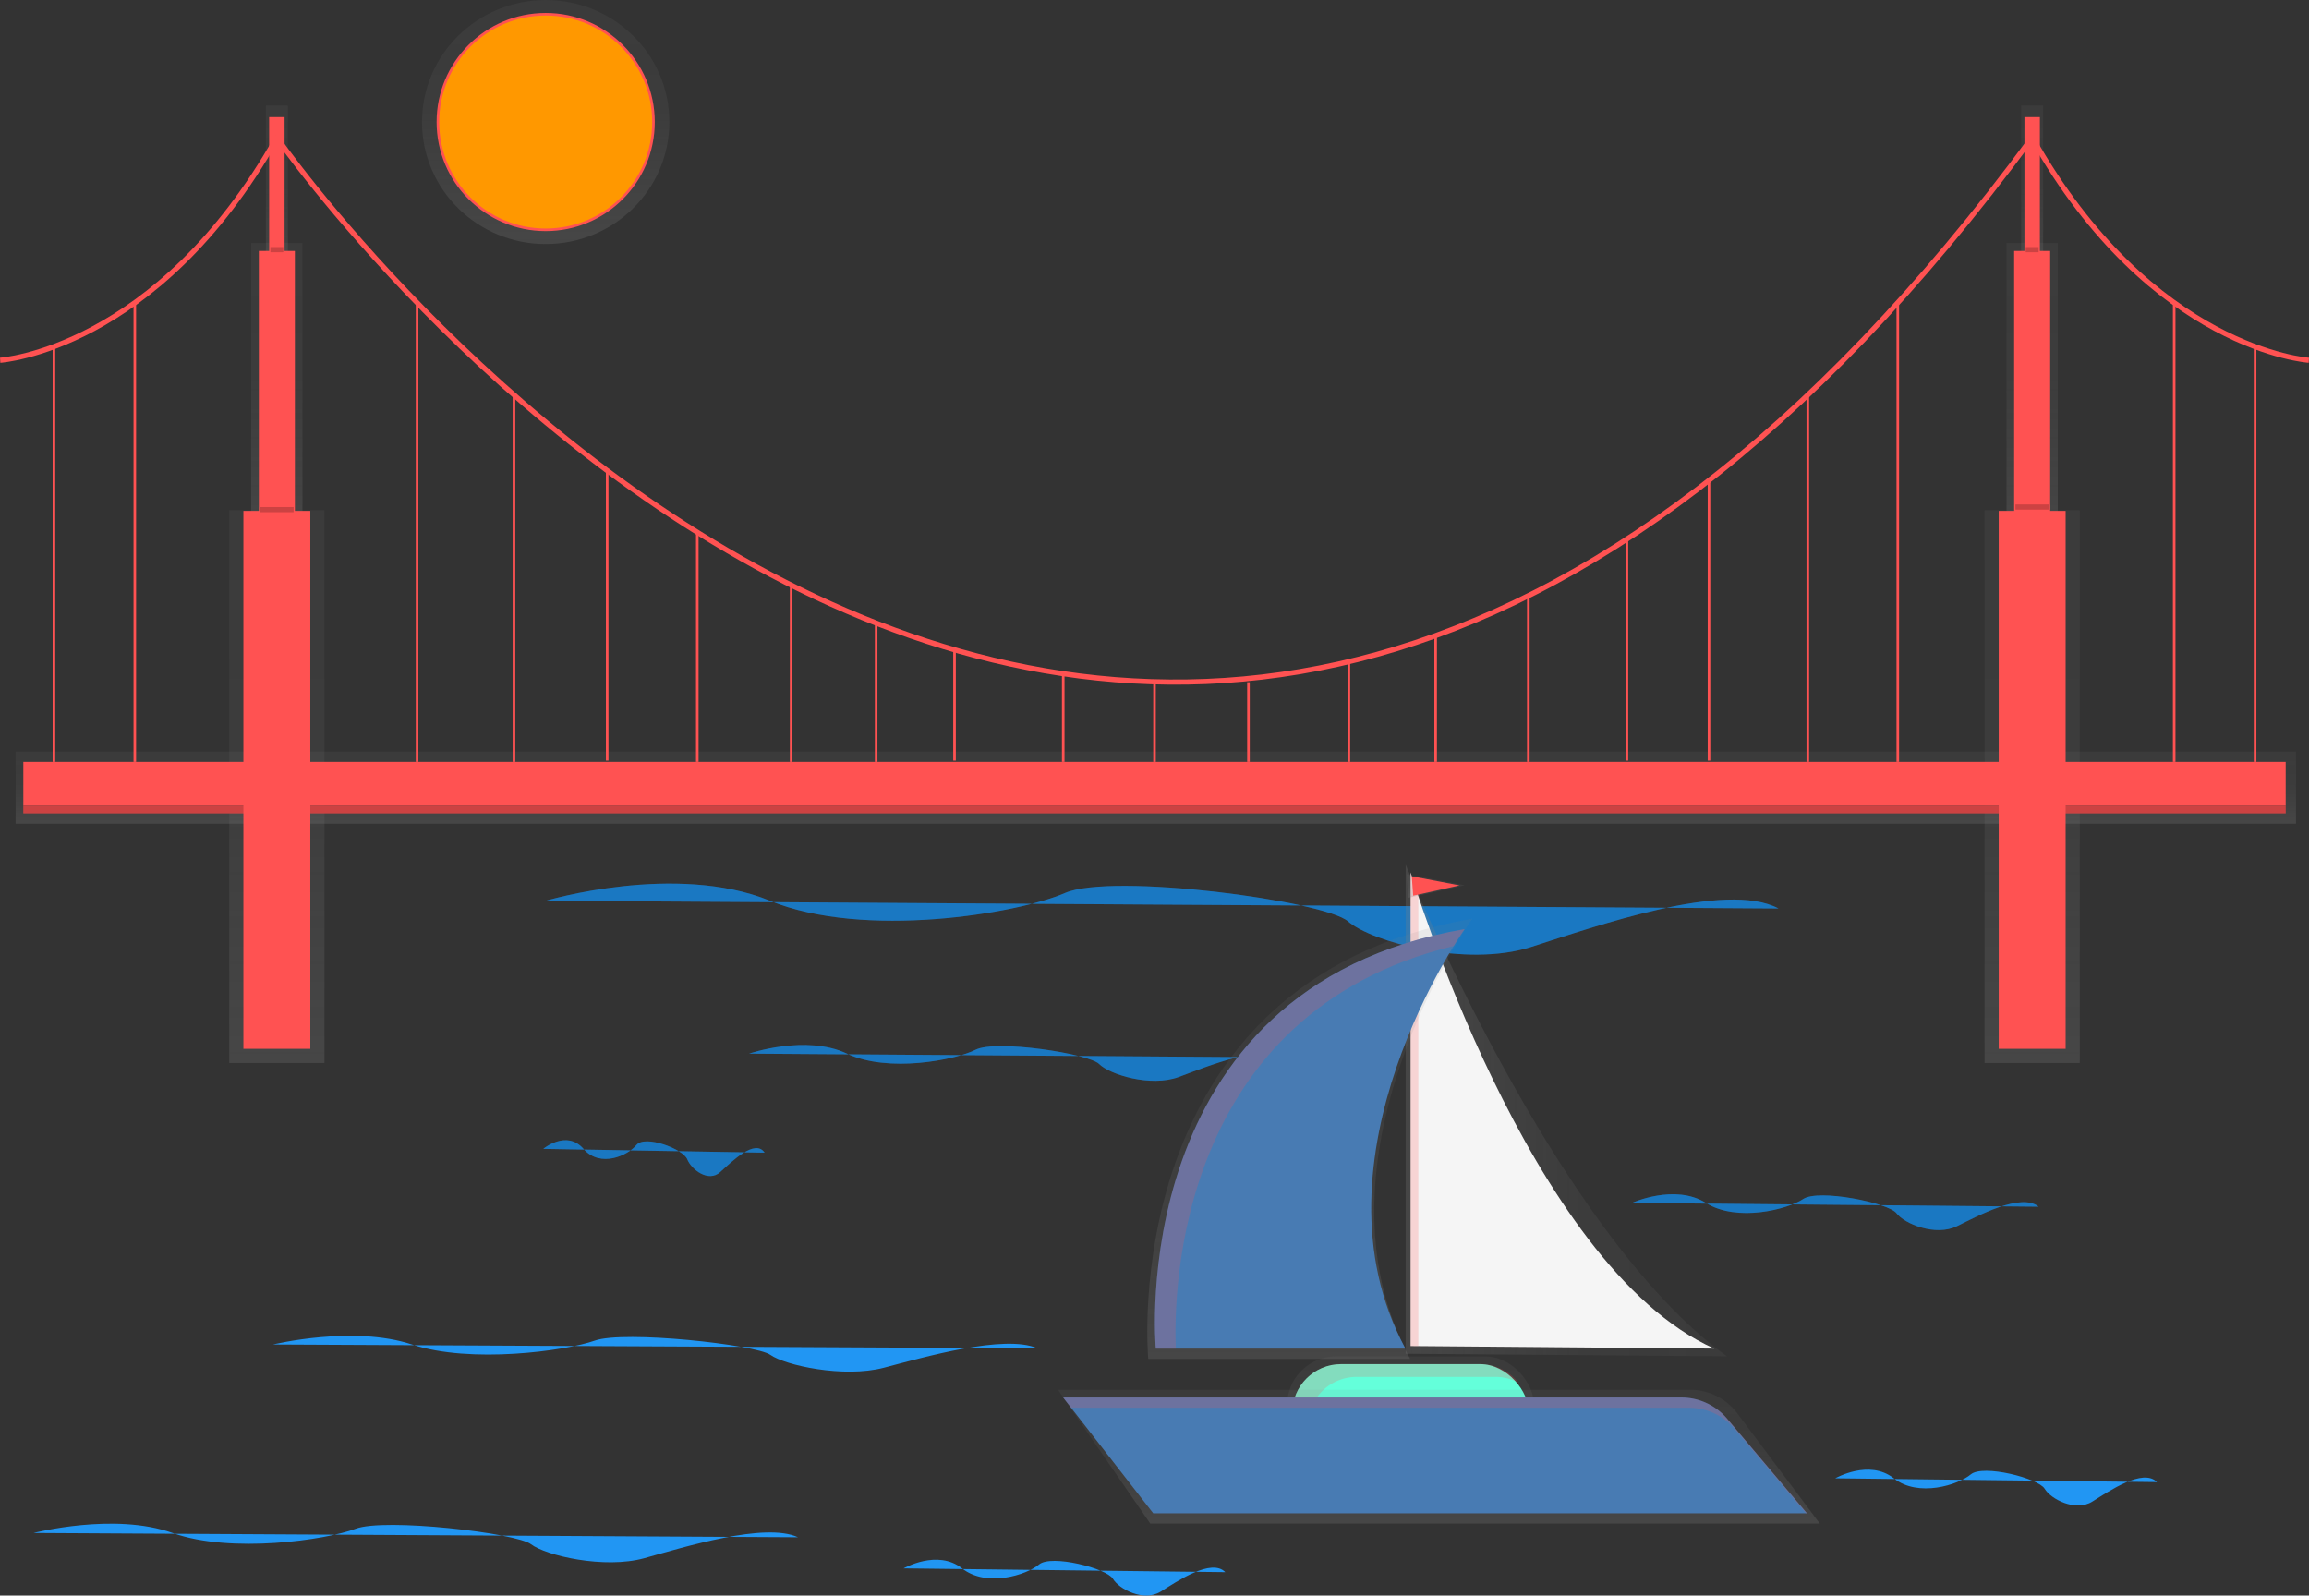 <svg id="404ff4c3-798a-4d7f-af0d-3af2d2926644" data-name="Layer 1" xmlns="http://www.w3.org/2000/svg" xmlns:xlink="http://www.w3.org/1999/xlink" width="897.13" height="619.94" viewBox="0 0 897.13 619.94"><rect x="0" y="0" width="897.13" height="619.94" fill="#333333" stroke="none"/><defs><linearGradient id="f85ad179-a9e5-43a6-9cd0-6b2f616378fe" x1="212.02" y1="94.83" x2="212.02" gradientUnits="userSpaceOnUse"><stop offset="0" stop-color="gray" stop-opacity="0.25"/><stop offset="0.54" stop-color="gray" stop-opacity="0.12"/><stop offset="1" stop-color="gray" stop-opacity="0.1"/></linearGradient><linearGradient id="77139c16-33a6-4dfa-8989-da93276af52e" x1="789.57" y1="413" x2="789.57" y2="198.23" xlink:href="#f85ad179-a9e5-43a6-9cd0-6b2f616378fe"/><linearGradient id="c1f90bbd-6146-4ee7-8dcf-9d36f44ef679" x1="789.57" y1="209.53" x2="789.57" y2="94.44" xlink:href="#f85ad179-a9e5-43a6-9cd0-6b2f616378fe"/><linearGradient id="c28052ae-ed0b-41fd-8f79-8e5e5b7fe1eb" x1="789.57" y1="110.88" x2="789.57" y2="41" xlink:href="#f85ad179-a9e5-43a6-9cd0-6b2f616378fe"/><linearGradient id="d21e40ae-c1e5-42b1-bc13-f4e123f15ce0" x1="107.57" y1="413" x2="107.57" y2="198.23" xlink:href="#f85ad179-a9e5-43a6-9cd0-6b2f616378fe"/><linearGradient id="7200f34b-2b30-401a-b9a9-80163e9b6c6b" x1="107.57" y1="209.53" x2="107.57" y2="94.44" xlink:href="#f85ad179-a9e5-43a6-9cd0-6b2f616378fe"/><linearGradient id="e5c8761b-89d8-4d0e-8298-23bf4ff282f6" x1="107.57" y1="110.88" x2="107.57" y2="41" xlink:href="#f85ad179-a9e5-43a6-9cd0-6b2f616378fe"/><linearGradient id="4c3ebaf4-f809-4b12-9ba4-198cb2c9e5a1" x1="449.07" y1="320" x2="449.07" y2="292" xlink:href="#f85ad179-a9e5-43a6-9cd0-6b2f616378fe"/><linearGradient id="fa3bdb70-ddd3-4384-8681-e1e959ecf168" x1="697.59" y1="571.53" x2="822.41" y2="571.53" xlink:href="#f85ad179-a9e5-43a6-9cd0-6b2f616378fe"/><linearGradient id="680c971b-18b3-42eb-b3fe-620c6c656ca0" x1="548.07" y1="571" x2="548.07" y2="527" xlink:href="#f85ad179-a9e5-43a6-9cd0-6b2f616378fe"/><linearGradient id="51e936ee-3820-4ad2-98e1-dde99ed0951f" x1="710.5" y1="732.03" x2="710.5" y2="680.03" xlink:href="#f85ad179-a9e5-43a6-9cd0-6b2f616378fe"/><linearGradient id="6a43d89c-cf4a-4c8b-801f-93cf02c7a71f" x1="660.33" y1="668.03" x2="660.33" y2="497.03" xlink:href="#f85ad179-a9e5-43a6-9cd0-6b2f616378fe"/><linearGradient id="9d954d62-6ebc-4ad3-aace-04154c80b8e0" x1="557.79" y1="348.81" x2="557.79" y2="339.64" xlink:href="#f85ad179-a9e5-43a6-9cd0-6b2f616378fe"/></defs><title>Golden Gate Bridge</title><path d="M442.5,549.4s22-7.57,38,0,42,2.52,50-1.51,44,1.51,48,5.55,20,9.09,31,5,33-13.13,42-7.57" transform="translate(-151.43 -140.03)" fill="#2196f3"/><path d="M442.5,549.4s22-7.57,38,0,42,2.52,50-1.51,44,1.51,48,5.55,20,9.09,31,5,33-13.13,42-7.57" transform="translate(-151.43 -140.03)" opacity="0.2"/><path d="M363.5,490s50.42-15,87.09,0,96.26,5,114.59-3,100.84,3,110,11,45.84,18,71,10,75.63-26,96.26-15" transform="translate(-151.43 -140.03)" fill="#2196f3"/><path d="M363.5,490s50.42-15,87.09,0,96.26,5,114.59-3,100.84,3,110,11,45.84,18,71,10,75.63-26,96.26-15" transform="translate(-151.43 -140.03)" opacity="0.2"/><ellipse cx="212.02" cy="47.41" rx="48.05" ry="47.41" fill="url(#f85ad179-a9e5-43a6-9cd0-6b2f616378fe)"/><circle cx="212.02" cy="47.41" r="41.88" fill="#ff9800" stroke="#ff5252" stroke-miterlimit="10"/><rect x="771.07" y="198.23" width="37" height="214.77" fill="url(#77139c16-33a6-4dfa-8989-da93276af52e)"/><rect x="779.6" y="94.44" width="19.92" height="115.09" fill="url(#c1f90bbd-6146-4ee7-8dcf-9d36f44ef679)"/><rect x="785.3" y="41" width="8.54" height="69.88" fill="url(#c28052ae-ed0b-41fd-8f79-8e5e5b7fe1eb)"/><rect x="89.07" y="198.23" width="37" height="214.77" fill="url(#d21e40ae-c1e5-42b1-bc13-f4e123f15ce0)"/><rect x="97.6" y="94.44" width="19.92" height="115.09" fill="url(#7200f34b-2b30-401a-b9a9-80163e9b6c6b)"/><rect x="103.3" y="41" width="8.54" height="69.88" fill="url(#e5c8761b-89d8-4d0e-8298-23bf4ff282f6)"/><rect x="6.07" y="292" width="886" height="28" fill="url(#4c3ebaf4-f809-4b12-9ba4-198cb2c9e5a1)"/><rect x="9.07" y="296" width="879" height="17" fill="#ff5252"/><rect x="9.07" y="313" width="879" height="3" fill="#ff5252"/><rect x="9.07" y="313" width="879" height="3" opacity="0.2"/><rect x="94.57" y="198.5" width="26" height="209" fill="#ff5252"/><rect x="100.57" y="97.5" width="14" height="112" fill="#ff5252"/><rect x="104.57" y="45.5" width="6" height="68" fill="#ff5252"/><rect x="928" y="338.53" width="26" height="209" transform="translate(1730.57 746.03) rotate(-180)" fill="#ff5252"/><rect x="782.57" y="97.5" width="14" height="112" fill="#ff5252"/><rect x="786.57" y="45.5" width="6" height="68" fill="#ff5252"/><path d="M1048.5,280s-61-4-107.5-86.5c-351,476-682,0-682,0C212.5,276,151.5,280,151.5,280" transform="translate(-151.43 -140.03)" fill="none" stroke="#ff5252" stroke-miterlimit="10" stroke-width="2"/><line x1="20.96" y1="134.71" x2="20.96" y2="296" fill="none" stroke="#ff5252" stroke-miterlimit="10"/><line x1="52.38" y1="117.65" x2="52.38" y2="296" fill="none" stroke="#ff5252" stroke-miterlimit="10"/><line x1="413.1" y1="261.79" x2="413.1" y2="296" fill="none" stroke="#ff5252" stroke-miterlimit="10"/><line x1="485.07" y1="265.06" x2="485.07" y2="296" fill="none" stroke="#ff5252" stroke-miterlimit="10"/><line x1="340.42" y1="242.11" x2="340.42" y2="296" fill="none" stroke="#ff5252" stroke-miterlimit="10"/><line x1="270.92" y1="206.82" x2="270.92" y2="296" fill="none" stroke="#ff5252" stroke-miterlimit="10"/><line x1="199.7" y1="153.5" x2="199.7" y2="296" fill="none" stroke="#ff5252" stroke-miterlimit="10"/><line x1="557.8" y1="247" x2="557.8" y2="296" fill="none" stroke="#ff5252" stroke-miterlimit="10"/><line x1="632.12" y1="209.5" x2="632.12" y2="295.5" fill="none" stroke="#ff5252" stroke-miterlimit="10"/><line x1="702.4" y1="153.5" x2="702.4" y2="296" fill="none" stroke="#ff5252" stroke-miterlimit="10"/><line x1="162.05" y1="117.65" x2="162.05" y2="296" fill="none" stroke="#ff5252" stroke-miterlimit="10"/><line x1="737.36" y1="117.65" x2="737.36" y2="296" fill="none" stroke="#ff5252" stroke-miterlimit="10"/><line x1="876.18" y1="134.71" x2="876.18" y2="296" fill="none" stroke="#ff5252" stroke-miterlimit="10"/><line x1="844.75" y1="117.65" x2="844.75" y2="296" fill="none" stroke="#ff5252" stroke-miterlimit="10"/><line x1="235.91" y1="182.86" x2="235.91" y2="295.5" fill="none" stroke="#ff5252" stroke-miterlimit="10"/><line x1="307.39" y1="227.35" x2="307.39" y2="296" fill="none" stroke="#ff5252" stroke-miterlimit="10"/><line x1="370.87" y1="252.5" x2="370.87" y2="295.5" fill="none" stroke="#ff5252" stroke-miterlimit="10"/><line x1="448.57" y1="265.06" x2="448.57" y2="296" fill="none" stroke="#ff5252" stroke-miterlimit="10"/><line x1="524.09" y1="257.1" x2="524.09" y2="296" fill="none" stroke="#ff5252" stroke-miterlimit="10"/><line x1="593.81" y1="231.5" x2="593.81" y2="296" fill="none" stroke="#ff5252" stroke-miterlimit="10"/><line x1="664.01" y1="186.66" x2="664.01" y2="295.5" fill="none" stroke="#ff5252" stroke-miterlimit="10"/><rect x="101.07" y="197" width="13" height="2" opacity="0.2"/><rect x="105.07" y="96" width="5" height="2" opacity="0.2"/><rect x="783.07" y="196" width="13" height="2" opacity="0.2"/><rect x="787.07" y="96" width="5" height="2" opacity="0.2"/><path d="M697.59,666V476S755.5,619,822.41,667Z" transform="translate(-151.43 -140.03)" fill="url(#fa3bdb70-ddd3-4384-8681-e1e959ecf168)"/><path d="M699.5,663V479s46,153,118,185Z" transform="translate(-151.43 -140.03)" fill="#f5f5f5"/><path d="M702.5,663V488.32c-2-5.88-3-9.29-3-9.29V663l118,1-.05,0Z" transform="translate(-151.43 -140.03)" fill="#ff5252" opacity="0.2"/><rect x="500.07" y="527" width="96" height="44" rx="19" ry="19" fill="url(#680c971b-18b3-42eb-b3fe-620c6c656ca0)"/><rect x="502.07" y="530" width="92" height="38" rx="19" ry="19" fill="#64ffda"/><path d="M659.5,694h0a19.06,19.06,0,0,1,19-19h54a18.82,18.82,0,0,1,8.86,2.22A19,19,0,0,0,726.5,670h-54a19.06,19.06,0,0,0-19,19h0a19,19,0,0,0,10.14,16.78A18.88,18.88,0,0,1,659.5,694Z" transform="translate(-151.43 -140.03)" fill="#ff5252" opacity="0.2"/><path d="M562.5,680l35.85,52H858.5l-31.78-42.46A22.83,22.83,0,0,0,808.51,680Z" transform="translate(-151.43 -140.03)" fill="url(#51e936ee-3820-4ad2-98e1-dde99ed0951f)"/><path d="M564.5,683l35,45h254l-31-36.74A23.27,23.27,0,0,0,804.69,683Z" transform="translate(-151.43 -140.03)" fill="#487bb3"/><path d="M597.56,668S583.93,521.16,723.45,497c0,0-66.09,93.37-24.13,171Z" transform="translate(-151.43 -140.03)" fill="url(#6a43d89c-cf4a-4c8b-801f-93cf02c7a71f)"/><path d="M600.5,664s-13-140,120-163c0,0-63,89-23,163Z" transform="translate(-151.43 -140.03)" fill="#487bb3"/><polygon points="546.51 339.64 569.07 343.95 547.18 348.81 546.51 339.64" fill="url(#9d954d62-6ebc-4ad3-aace-04154c80b8e0)"/><polygon points="548.51 340.45 567.07 344 549.07 348 548.51 340.45" fill="#ff5252"/><path d="M716.26,507.57c2.59-4.21,4.24-6.54,4.24-6.54-133,23-120,163-120,163h7.77C607.39,641.87,608.76,533.76,716.26,507.57Z" transform="translate(-151.43 -140.03)" fill="#ff5252" opacity="0.2"/><path d="M807.69,687a23.27,23.27,0,0,1,17.78,8.26L853.12,728h.38l-31-36.74A23.27,23.27,0,0,0,804.69,683H564.5l3.11,4Z" transform="translate(-151.43 -140.03)" fill="#ff5252" opacity="0.2"/><path d="M362.5,586.4s9.05-7.57,15.64,0,17.28,2.52,20.57-1.51,18.11,1.51,19.75,5.55,8.23,9.09,12.76,5,13.58-13.13,17.28-7.57" transform="translate(-151.43 -140.03)" fill="#2196f3"/><path d="M362.5,586.4s9.05-7.57,15.64,0,17.28,2.52,20.57-1.51,18.11,1.51,19.75,5.55,8.23,9.09,12.76,5,13.58-13.13,17.28-7.57" transform="translate(-151.43 -140.03)" opacity="0.2"/><path d="M257.5,662.4s31.26-7.57,54,0,59.68,2.52,71.05-1.51,62.53,1.51,68.21,5.55,28.42,9.09,44.05,5,46.89-13.13,59.68-7.57" transform="translate(-151.43 -140.03)" fill="#2196f3"/><path d="M164.5,735.64s31.26-8.12,54,0,59.68,2.71,71.05-1.62,62.53,1.62,68.21,6,28.42,9.74,44.05,5.41,46.89-14.07,59.68-8.12" transform="translate(-151.43 -140.03)" fill="#2196f3"/><path d="M502.5,749.4s13.16-7.57,22.73,0,25.12,2.52,29.9-1.51,26.32,1.51,28.71,5.55,12,9.09,18.54,5,19.74-13.13,25.12-7.57" transform="translate(-151.43 -140.03)" fill="#2196f3"/><path d="M864.5,714.4s13.16-7.57,22.73,0,25.12,2.52,29.9-1.51,26.32,1.51,28.71,5.55,12,9.09,18.54,5,19.74-13.13,25.12-7.57" transform="translate(-151.43 -140.03)" fill="#2196f3"/><path d="M785.5,607.4s16.63-7.57,28.73,0,31.75,2.52,37.8-1.51,33.26,1.51,36.29,5.55,15.12,9.09,23.44,5,24.95-13.13,31.75-7.57" transform="translate(-151.43 -140.03)" fill="#2196f3"/><path d="M785.5,607.4s16.63-7.57,28.73,0,31.75,2.52,37.8-1.51,33.26,1.51,36.29,5.55,15.12,9.09,23.44,5,24.95-13.13,31.75-7.57" transform="translate(-151.43 -140.03)" opacity="0.2"/></svg>